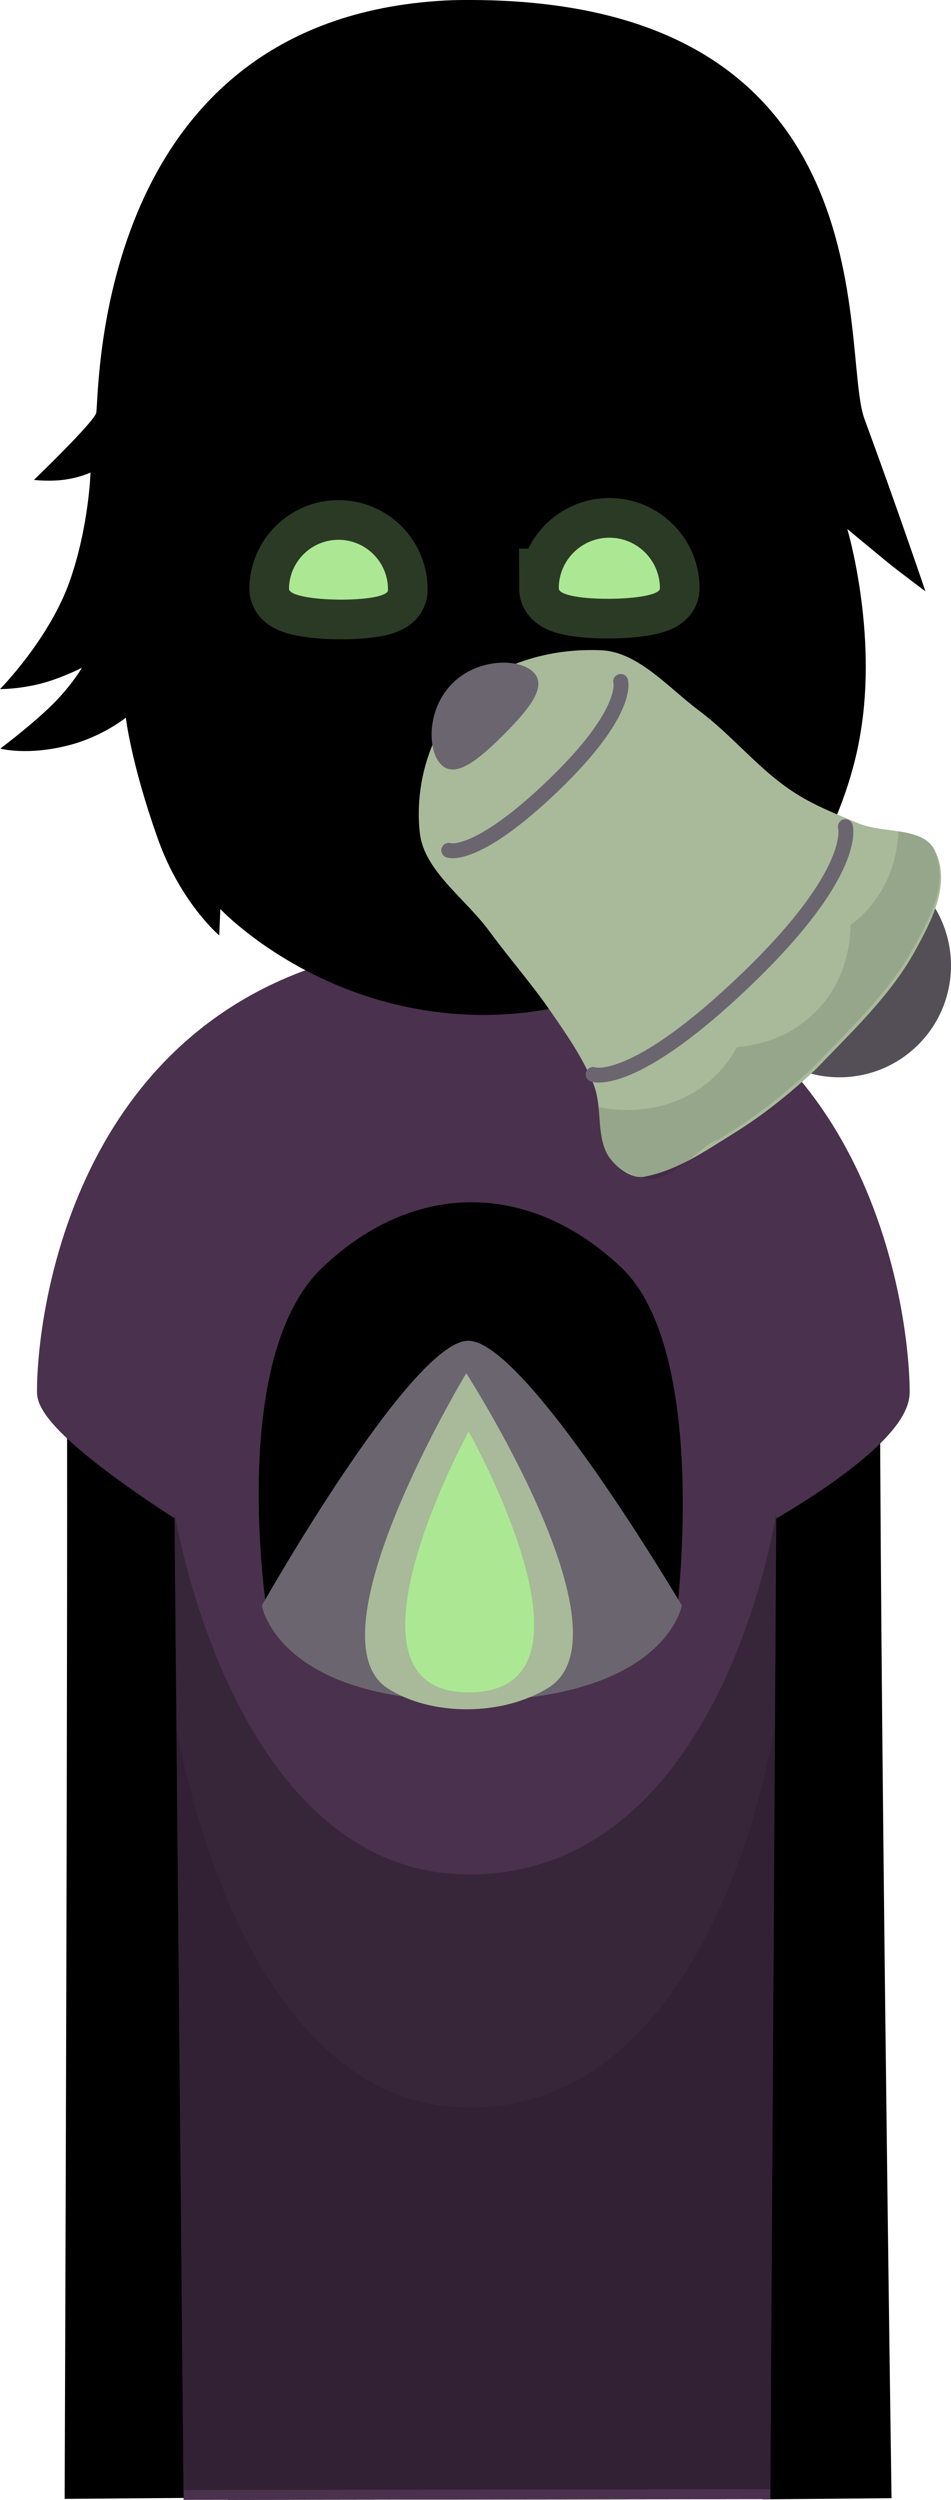 <svg version="1.1" xmlns="http://www.w3.org/2000/svg" xmlns:xlink="http://www.w3.org/1999/xlink" width="95.953" height="251.998" viewBox="0,0,95.953,251.998"><g transform="translate(-272.504,-53.502)"><g data-paper-data="{&quot;isPaintingLayer&quot;:true}" fill-rule="nonzero" stroke-linejoin="miter" stroke-miterlimit="10" stroke-dasharray="" stroke-dashoffset="0" style="mix-blend-mode: normal"><g stroke-linecap="butt"><path d="M280.03,304.392c0,0 0.365,-94.384 0.207,-118.012c-0.055,-8.153 8.187,-36.761 40.202,-36.921c31.602,-0.158 39.857,29.487 39.849,36.897c-0.056,34.06 1.154,117.986 1.154,117.986l-10.997,0.096l-0.159,-114.843c0,0 0.075,-3.099 -2.816,-3.154c-3.434,-0.065 -2.945,3.116 -2.945,3.116l0.205,114.87l-48.214,0.072l-0.305,-115.233c0,0 0.279,-2.919 -2.886,-2.934c-3.111,-0.015 -2.816,2.909 -2.816,2.909l0.353,115.067z" fill="#000000" stroke="#000000" stroke-width="2"/><path d="M277.237,193.88c-0.055,-8.153 4.187,-44.261 43.202,-44.421c39.015,-0.16 42.857,36.987 42.849,44.397c-0.008,4.658 -13.46,12.133 -13.46,12.133l-0.597,98.438l-57.214,0.072l-0.912,-98.509c0,0 -13.844,-8.61 -13.868,-12.11z" fill="#4a314d" stroke="#4a314d" stroke-width="2"/><g stroke="#4a314d" stroke-width="0"><path d="M299.423,215.958c0,0 -3.973,-25.565 5.6,-34.674c9.573,-9.109 21.288,-8.457 30.177,0c8.888,8.457 5.6,34.674 5.6,34.674c0,0 -1.159,7.604 -21.049,7.604c-19.252,0 -20.327,-7.604 -20.327,-7.604z" fill="#000000"/><path d="M298.923,215.345c0,0 15.088,-26.69 20.827,-26.69c5.808,0 21.549,26.69 21.549,26.69c0,0 -1.659,9.607 -21.549,9.607c-19.252,0 -20.827,-9.607 -20.827,-9.607z" fill="#6b6570"/><path d="M311.616,223.691c-8.093,-5.234 7.932,-31.759 7.932,-31.759c0,0 16.933,26.276 8.318,31.682c-4.609,2.892 -11.845,2.926 -16.25,0.077z" data-paper-data="{&quot;index&quot;:null}" fill="#a8ba9a"/><path d="M319.786,197.814c0,0 14.867,26.287 0,26.287c-14.389,0 0,-26.287 0,-26.287z" data-paper-data="{&quot;index&quot;:null}" fill="#ace894"/></g><path d="M319.939,242.459c25.57,-0.105 30.889,-36.471 30.889,-36.471l-0.597,98.438l-59.214,0.072l-0.912,-98.509c0,0 5.815,36.567 29.834,36.469z" fill-opacity="0.251" fill="#000000" stroke="#4a314d" stroke-width="0"/><path d="M319.939,265.959c25.57,-0.105 30.889,-39.471 30.889,-39.471l-0.597,77.938l-59.214,0.072l-0.912,-78.009c0,0 5.815,39.567 29.834,39.469z" fill-opacity="0.098" fill="#000000" stroke="#4a314d" stroke-width="0"/></g><path d="" fill="#a8ba9a" stroke="#4a314d" stroke-width="0" stroke-linecap="butt"/><path d="" fill="#a8ba9a" stroke="#4a314d" stroke-width="0" stroke-linecap="butt"/><path d="" fill-opacity="0.106" fill="#000000" stroke="none" stroke-width="0.601" stroke-linecap="butt"/><g><path d="M275.927,101.88c0,0 6.163,-5.922 6.292,-6.788c0.337,-2.271 -0.168,-40.173 35.968,-41.574c44.636,-0.914 39.015,35.349 41.531,42.19c3.45,9.381 6.157,17.4 6.157,17.4c0,0 -2.767,-2.054 -4.08,-3.134c-1.224,-1.008 -3.801,-3.146 -3.801,-3.146c0,0 3.091,10.348 1.311,20.695c-1.562,9.481 -7.298,17.225 -7.298,17.225l-1.155,-2.347c0,0 -1.023,2.198 -2.16,3.333c-1.137,1.135 -3.439,2.913 -3.439,2.913l-0.092,-3.704c0,0 -7.06,11.018 -24.351,10.872c-16.306,-0.255 -26.072,-10.675 -26.072,-10.675l-0.116,2.655c0,0 -3.895,-3.293 -6.181,-9.708c-2.725,-7.646 -3.239,-12.243 -3.239,-12.243c0,0 -2.339,1.899 -5.717,2.774c-4.233,1.097 -6.947,0.345 -6.947,0.345c0,0 3.608,-2.717 5.584,-4.77c1.76,-1.828 2.647,-3.377 2.647,-3.377c0,0 -2.108,1.085 -4.233,1.618c-2.217,0.556 -4.03,0.531 -4.03,0.531c0,0 4.975,-5.037 7.031,-10.874c1.941,-5.511 2.1,-10.957 2.1,-10.957c0,0 -1.362,0.662 -3.33,0.795c-1.248,0.085 -2.378,-0.049 -2.378,-0.049z" fill="#000000" stroke="none" stroke-width="1.5" stroke-linecap="butt"/><g><path d="M349.239,158.803c-4.396,-4.396 -4.396,-11.525 0,-15.921c4.396,-4.396 11.525,-4.396 15.921,0c4.396,4.396 4.396,11.525 0,15.921c-4.396,4.396 -11.525,4.396 -15.921,0z" fill="#544f57" stroke="none" stroke-width="0.5" stroke-linecap="butt"/><g><path d="M319.463,123.584c3.438,-3.336 8.868,-4.803 13.921,-4.522c3.618,0.292 6.604,3.797 9.658,6.078c3.191,2.385 5.746,5.565 8.906,7.781c2.237,1.602 4.703,2.541 7.133,3.564c2.578,1.085 6.707,0.32 7.814,2.88c1.555,3.36 -0.445,7.029 -2.045,9.949c-2.503,4.565 -6.39,8.154 -9.943,11.889c-2.594,2.454 -5.387,4.704 -8.433,6.583c-2.828,1.748 -5.659,3.733 -9.036,4.348c-1.218,0.211 -2.938,-1.004 -3.678,-2.302c-1.126,-2.163 -0.436,-4.742 -1.401,-7.116c-1.051,-2.587 -2.717,-4.977 -4.34,-7.319c-1.844,-2.678 -4.144,-5.299 -6.146,-8.029c-2.401,-3.278 -6.656,-6.143 -7.022,-9.991c-0.54,-5.081 1.221,-10.501 4.613,-13.793z" fill="#a8ba9a" stroke="none" stroke-width="0.601" stroke-linecap="round"/><path d="M357.797,136.832c0,0 1.379,4.46 -9.898,15.315c-11.589,11.155 -15.552,9.665 -15.552,9.665" fill="none" stroke="#6b6570" stroke-width="1.5" stroke-linecap="round"/><path d="M335.128,122.192c0,0 0.94,3.04 -6.747,10.438c-7.899,7.603 -10.6,6.587 -10.6,6.587" fill="none" stroke="#6b6570" stroke-width="1.5" stroke-linecap="round"/><path d="M366.787,139.258c1.492,3.297 -0.53,6.943 -2.148,9.846c-2.53,4.539 -6.413,8.131 -9.968,11.864c-2.592,2.455 -5.378,4.713 -8.409,6.607c-0.452,0.283 -0.905,0.572 -1.359,0.861c-0.817,-0.013 -3.477,2.894 -5.669,3.687c-2.001,0.724 -3.575,-0.663 -3.749,-0.58c-0.731,-0.425 -1.408,-1.091 -1.797,-1.784c-0.726,-1.421 -0.645,-3.036 -0.789,-4.649c4.404,0.85 8.823,-0.202 11.891,-3.271c0.841,-0.841 1.53,-1.783 2.071,-2.798c2.983,-0.221 5.773,-1.38 7.908,-3.515c2.34,-2.34 3.507,-5.464 3.553,-8.769c0.454,-0.338 0.888,-0.712 1.298,-1.121c2.241,-2.241 3.407,-5.203 3.541,-8.354c1.61,0.234 3.057,0.623 3.628,1.976z" fill-opacity="0.106" fill="#000000" stroke="none" stroke-width="0.601" stroke-linecap="butt"/><path d="M317.016,130.576c-1.429,-1.429 -1.444,-5.612 1.127,-8.183c2.571,-2.571 6.754,-2.556 8.183,-1.127c1.429,1.429 -0.438,3.73 -3.009,6.301c-2.571,2.571 -4.873,4.438 -6.301,3.009z" fill="#6b6570" stroke="none" stroke-width="0.5" stroke-linecap="butt"/></g></g></g><path d="M301.661,112.839c0.04,-2.758 2.309,-4.962 5.067,-4.922c2.758,0.04 4.962,2.309 4.922,5.067c-0.02,1.347 -10.01,1.267 -9.989,-0.145z" fill="#ace894" stroke-opacity="0.251" stroke="#ace895" stroke-width="8" stroke-linecap="butt"/><path d="M328.882,112.808c0,-2.818 2.285,-5.103 5.103,-5.103c2.818,0 5.103,2.285 5.103,5.103c0,1.35 -10.207,1.468 -10.207,0z" fill="#ace894" stroke-opacity="0.251" stroke="#ace895" stroke-width="8" stroke-linecap="butt"/></g></g></svg>